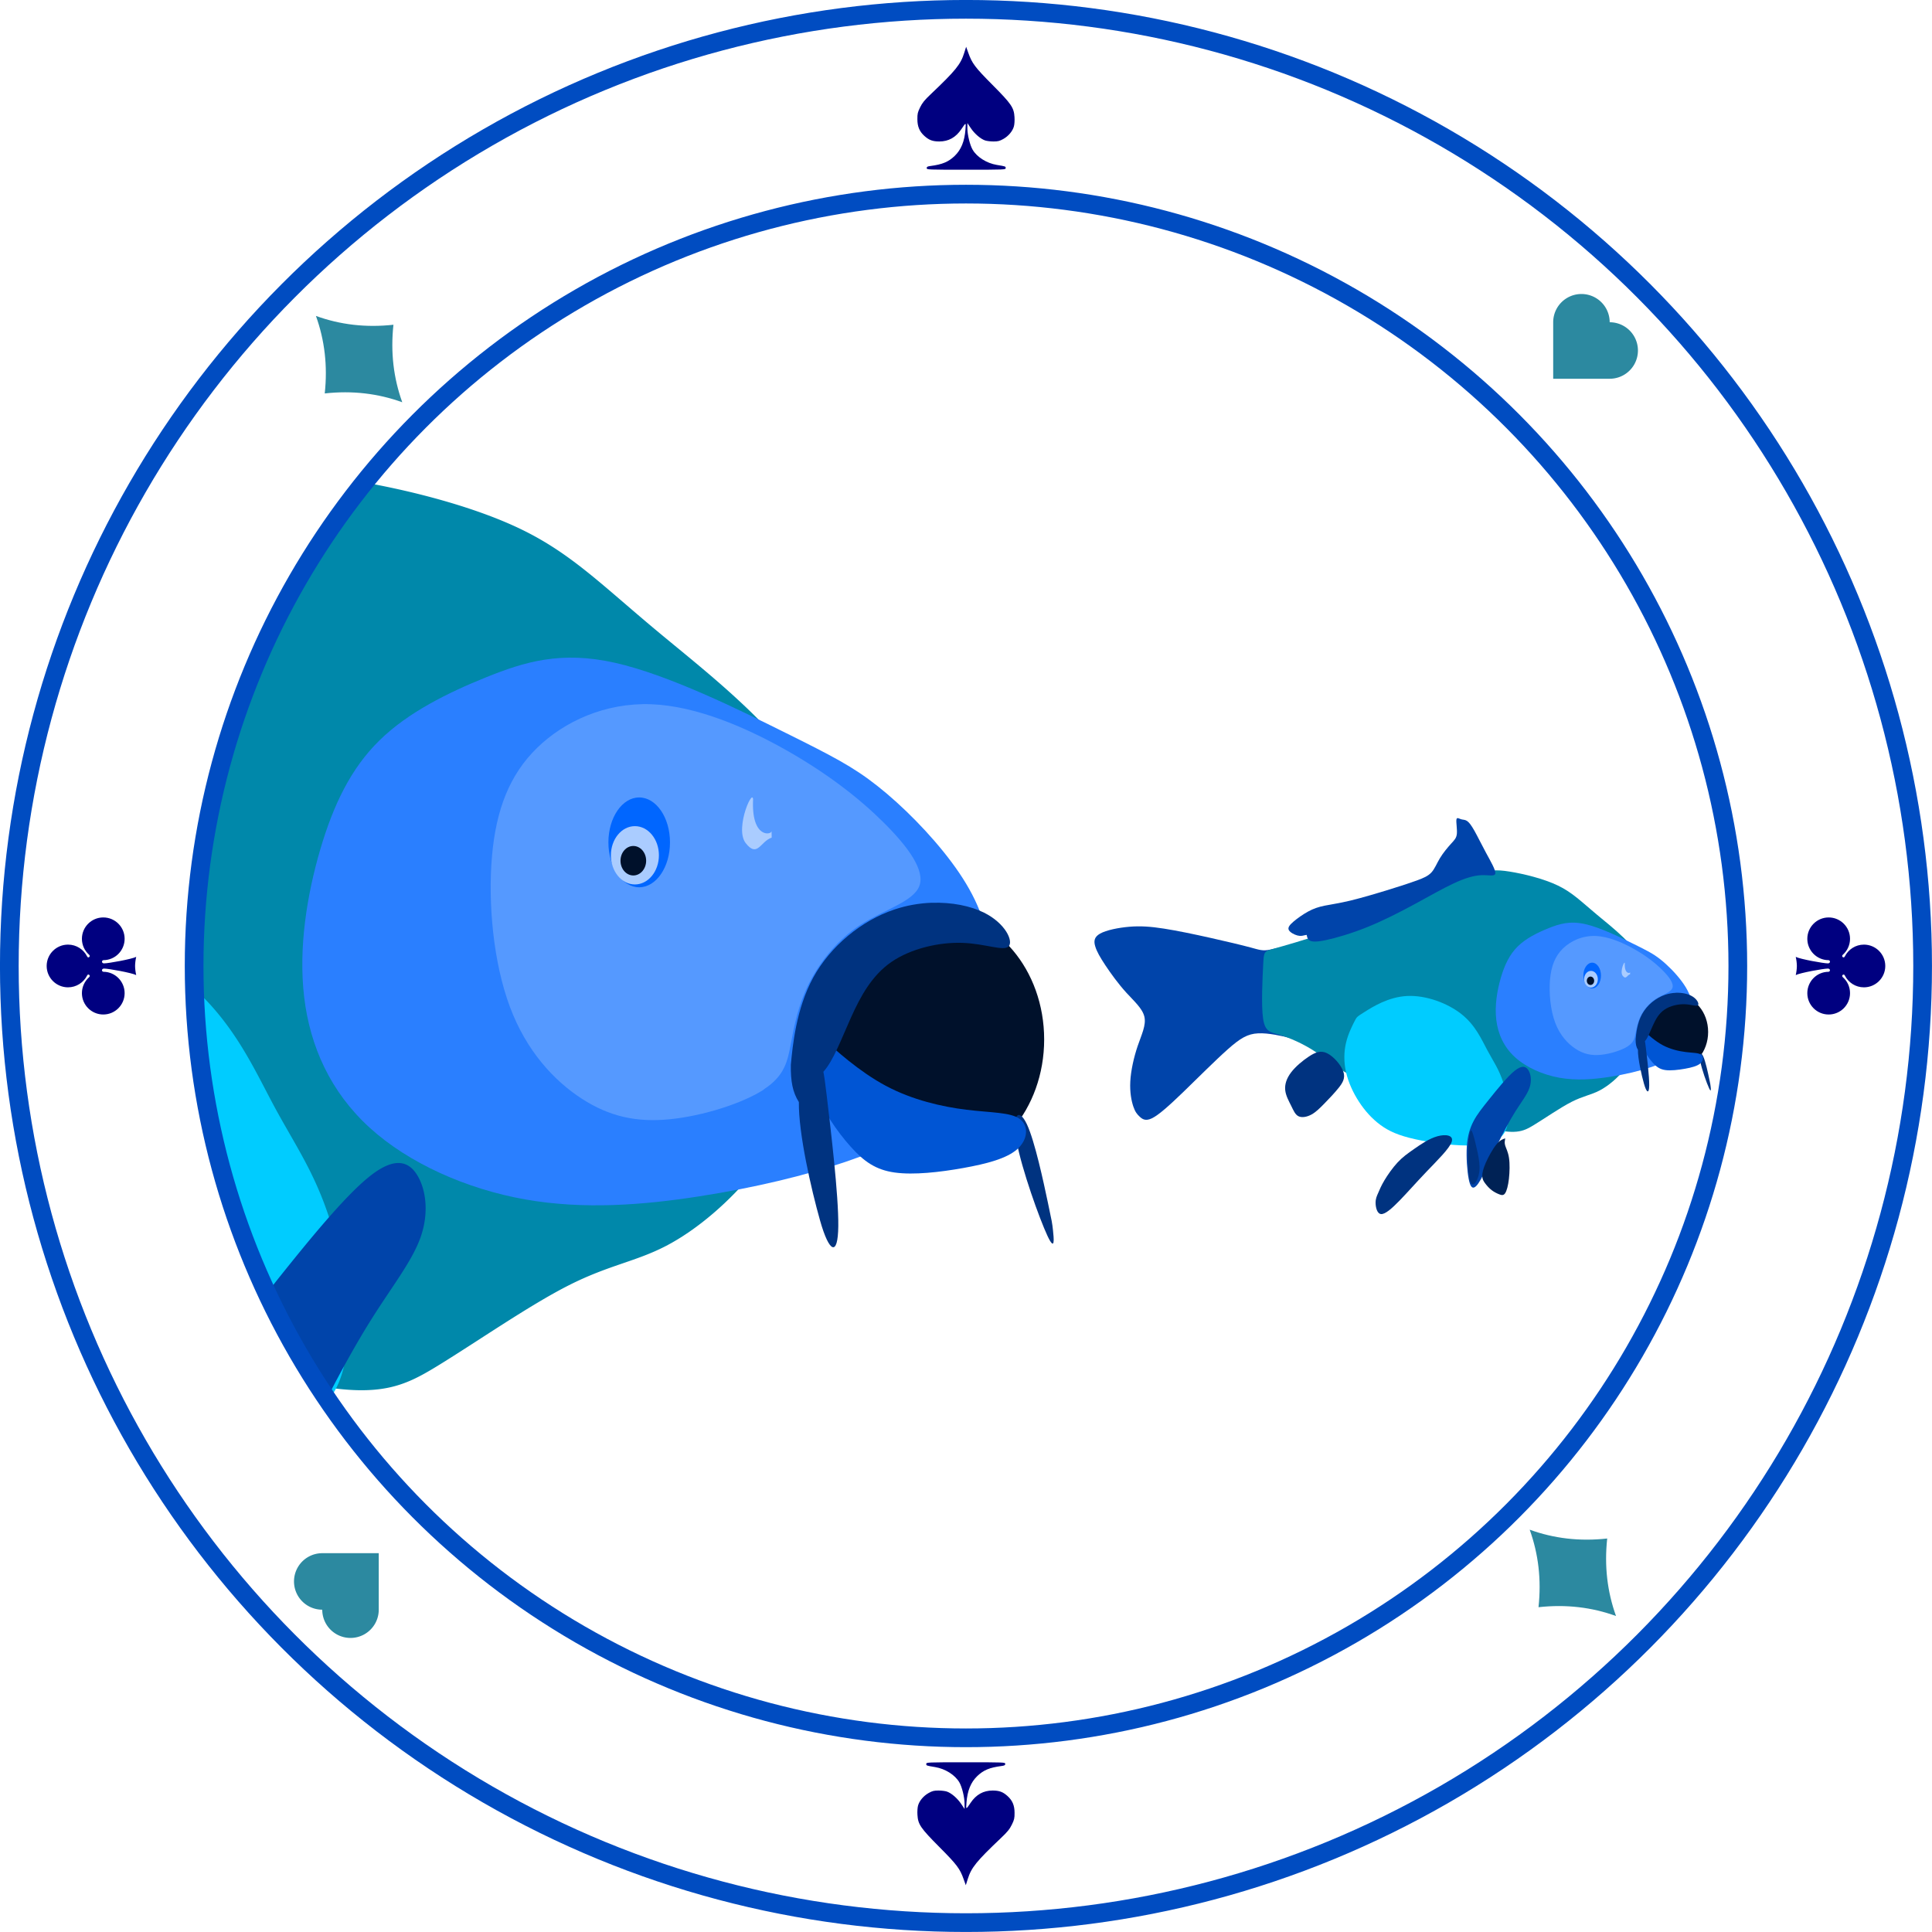 <?xml version="1.0" encoding="UTF-8" standalone="no"?>
<svg
   xmlns:dc="http://purl.org/dc/elements/1.1/"
   xmlns:cc="http://creativecommons.org/ns#"
   xmlns:rdf="http://www.w3.org/1999/02/22-rdf-syntax-ns#"
   xmlns:svg="http://www.w3.org/2000/svg"
   xmlns="http://www.w3.org/2000/svg"
   xmlns:xlink="http://www.w3.org/1999/xlink"
   xmlns:sodipodi="http://sodipodi.sourceforge.net/DTD/sodipodi-0.dtd"
   xmlns:inkscape="http://www.inkscape.org/namespaces/inkscape"
   width="129.25"
   height="129.25"
   viewBox="0 0 34.197 34.197"
   version="1.1"
   id="svg1240"
   inkscape:version="1.0.2 (e86c870879, 2021-01-15)"
   sodipodi:docname="Logo.svg"
   inkscape:export-filename="/mnt/Daten/tmp/node/finda.fish/client/static/og-logo.png"
   inkscape:export-xdpi="371.37"
   inkscape:export-ydpi="371.37">
  <defs
     id="defs1234">
    <inkscape:path-effect
       effect="bspline"
       id="path-effect1827"
       is_visible="true"
       lpeversion="1"
       weight="33.333"
       steps="2"
       helper_size="0"
       apply_no_weight="true"
       apply_with_weight="true"
       only_selected="false" />
    <inkscape:path-effect
       effect="bspline"
       id="path-effect1825"
       is_visible="true"
       lpeversion="1"
       weight="33.333"
       steps="2"
       helper_size="0"
       apply_no_weight="true"
       apply_with_weight="true"
       only_selected="false" />
    <inkscape:path-effect
       effect="bspline"
       id="path-effect1823"
       is_visible="true"
       lpeversion="1"
       weight="33.333"
       steps="2"
       helper_size="0"
       apply_no_weight="true"
       apply_with_weight="true"
       only_selected="false" />
    <inkscape:path-effect
       effect="bspline"
       id="path-effect1821"
       is_visible="true"
       lpeversion="1"
       weight="33.333"
       steps="2"
       helper_size="0"
       apply_no_weight="true"
       apply_with_weight="true"
       only_selected="false" />
    <inkscape:path-effect
       effect="bspline"
       id="path-effect1819"
       is_visible="true"
       lpeversion="1"
       weight="33.333"
       steps="2"
       helper_size="0"
       apply_no_weight="true"
       apply_with_weight="true"
       only_selected="false" />
    <inkscape:path-effect
       effect="bspline"
       id="path-effect1817"
       is_visible="true"
       lpeversion="1"
       weight="33.333"
       steps="2"
       helper_size="0"
       apply_no_weight="true"
       apply_with_weight="true"
       only_selected="false" />
    <inkscape:path-effect
       effect="bspline"
       id="path-effect1815"
       is_visible="true"
       lpeversion="1"
       weight="33.333"
       steps="2"
       helper_size="0"
       apply_no_weight="true"
       apply_with_weight="true"
       only_selected="false" />
    <inkscape:path-effect
       effect="bspline"
       id="path-effect1813"
       is_visible="true"
       lpeversion="1"
       weight="33.333"
       steps="2"
       helper_size="0"
       apply_no_weight="true"
       apply_with_weight="true"
       only_selected="false" />
    <inkscape:path-effect
       effect="bspline"
       id="path-effect1811"
       is_visible="true"
       lpeversion="1"
       weight="33.333"
       steps="2"
       helper_size="0"
       apply_no_weight="true"
       apply_with_weight="true"
       only_selected="false" />
    <inkscape:path-effect
       effect="bspline"
       id="path-effect1809"
       is_visible="true"
       lpeversion="1"
       weight="33.333"
       steps="2"
       helper_size="0"
       apply_no_weight="true"
       apply_with_weight="true"
       only_selected="false" />
    <inkscape:path-effect
       effect="bspline"
       id="path-effect1807"
       is_visible="true"
       lpeversion="1"
       weight="33.333"
       steps="2"
       helper_size="0"
       apply_no_weight="true"
       apply_with_weight="true"
       only_selected="false" />
    <inkscape:path-effect
       effect="bspline"
       id="path-effect1805"
       is_visible="true"
       lpeversion="1"
       weight="33.333"
       steps="2"
       helper_size="0"
       apply_no_weight="true"
       apply_with_weight="true"
       only_selected="false" />
    <inkscape:path-effect
       effect="bspline"
       id="path-effect1803"
       is_visible="true"
       lpeversion="1"
       weight="33.333"
       steps="2"
       helper_size="0"
       apply_no_weight="true"
       apply_with_weight="true"
       only_selected="false" />
    <style
       type="text/css"
       id="style2033"><![CDATA[
    .outline { stroke:none; stroke-width:0 }
  ]]></style>
    <g
       id="heart">
      <path
         d="M 0,200 V 0 h 200 a 100,100 90 0 1 0,200 100,100 90 0 1 -200,0 z"
         id="path2035" />
    </g>
    <inkscape:path-effect
       effect="bspline"
       id="path-effect1061"
       is_visible="true"
       lpeversion="1"
       weight="33.333"
       steps="2"
       helper_size="0"
       apply_no_weight="true"
       apply_with_weight="true"
       only_selected="false" />
    <inkscape:path-effect
       effect="bspline"
       id="path-effect1069"
       is_visible="true"
       lpeversion="1"
       weight="33.333"
       steps="2"
       helper_size="0"
       apply_no_weight="true"
       apply_with_weight="true"
       only_selected="false" />
    <inkscape:path-effect
       effect="bspline"
       id="path-effect1065"
       is_visible="true"
       lpeversion="1"
       weight="33.333"
       steps="2"
       helper_size="0"
       apply_no_weight="true"
       apply_with_weight="true"
       only_selected="false" />
    <inkscape:path-effect
       effect="bspline"
       id="path-effect1073"
       is_visible="true"
       lpeversion="1"
       weight="33.333"
       steps="2"
       helper_size="0"
       apply_no_weight="true"
       apply_with_weight="true"
       only_selected="false" />
    <inkscape:path-effect
       effect="bspline"
       id="path-effect1077"
       is_visible="true"
       lpeversion="1"
       weight="33.333"
       steps="2"
       helper_size="0"
       apply_no_weight="true"
       apply_with_weight="true"
       only_selected="false" />
    <inkscape:path-effect
       effect="bspline"
       id="path-effect1089"
       is_visible="true"
       lpeversion="1"
       weight="33.333"
       steps="2"
       helper_size="0"
       apply_no_weight="true"
       apply_with_weight="true"
       only_selected="false" />
    <inkscape:path-effect
       effect="bspline"
       id="path-effect1093"
       is_visible="true"
       lpeversion="1"
       weight="33.333"
       steps="2"
       helper_size="0"
       apply_no_weight="true"
       apply_with_weight="true"
       only_selected="false" />
    <inkscape:path-effect
       effect="bspline"
       id="path-effect1097"
       is_visible="true"
       lpeversion="1"
       weight="33.333"
       steps="2"
       helper_size="0"
       apply_no_weight="true"
       apply_with_weight="true"
       only_selected="false" />
    <inkscape:path-effect
       effect="bspline"
       id="path-effect1101"
       is_visible="true"
       lpeversion="1"
       weight="33.333"
       steps="2"
       helper_size="0"
       apply_no_weight="true"
       apply_with_weight="true"
       only_selected="false" />
    <inkscape:path-effect
       effect="bspline"
       id="path-effect1105"
       is_visible="true"
       lpeversion="1"
       weight="33.333"
       steps="2"
       helper_size="0"
       apply_no_weight="true"
       apply_with_weight="true"
       only_selected="false" />
    <inkscape:path-effect
       effect="bspline"
       id="path-effect1109"
       is_visible="true"
       lpeversion="1"
       weight="33.333"
       steps="2"
       helper_size="0"
       apply_no_weight="true"
       apply_with_weight="true"
       only_selected="false" />
    <inkscape:path-effect
       effect="bspline"
       id="path-effect1221"
       is_visible="true"
       lpeversion="1"
       weight="33.333"
       steps="2"
       helper_size="0"
       apply_no_weight="true"
       apply_with_weight="true"
       only_selected="false" />
    <inkscape:path-effect
       effect="bspline"
       id="path-effect1217"
       is_visible="true"
       lpeversion="1"
       weight="33.333"
       steps="2"
       helper_size="0"
       apply_no_weight="true"
       apply_with_weight="true"
       only_selected="false" />
  </defs>
  <sodipodi:namedview
     id="base"
     pagecolor="#ffffff"
     bordercolor="#666666"
     borderopacity="1.0"
     inkscape:pageopacity="0"
     inkscape:pageshadow="2"
     inkscape:zoom="6.1953125"
     inkscape:cx="64.625"
     inkscape:cy="64.625"
     inkscape:document-units="px"
     inkscape:current-layer="layer5"
     inkscape:document-rotation="0"
     showgrid="false"
     units="px"
     inkscape:window-width="1680"
     inkscape:window-height="1021"
     inkscape:window-x="1680"
     inkscape:window-y="0"
     inkscape:window-maximized="1"
     inkscape:snap-global="false"
     inkscape:snap-page="true"
     inkscape:snap-object-midpoints="true"
     inkscape:snap-bbox="true"
     fit-margin-top="0"
     fit-margin-left="0"
     fit-margin-right="0"
     fit-margin-bottom="0" />
  <g
     inkscape:label="fish"
     inkscape:groupmode="layer"
     id="layer1"
     style="display:inline"
     transform="translate(0.165,0.165)"
     sodipodi:insensitive="true">
    <g
       id="g1873"
       style="display:inline">
      <path
         id="path1067"
         style="display:inline;fill:#0088aa;stroke:none;stroke-width:1.327px;stroke-linecap:butt;stroke-linejoin:miter;stroke-opacity:1"
         d="M 23.779,31.615 A 51.638,51.638 0 0 0 12.363,64 51.638,51.638 0 0 0 20.576,91.943 c 4.208,0.727 5.793,0.027 7.938,-1.279 2.636,-1.606 6.19,-4.09 8.867,-5.443 2.677,-1.353 4.474,-1.574 6.504,-2.635 2.029,-1.06 4.29,-2.959 6.107,-5.271 1.818,-2.312 3.193,-5.04 4.395,-9.211 1.202,-4.171 2.23,-9.786 0.08,-14.613 C 52.317,48.663 46.985,44.625 43.289,41.545 39.593,38.465 37.533,36.343 34.16,34.717 31.077,33.23 26.943,32.182 23.779,31.615 Z"
         transform="scale(0.265)" />
      <path
         id="path1063"
         style="display:inline;fill:#00ccff;fill-opacity:1;stroke:none;stroke-width:1.327px;stroke-linecap:butt;stroke-linejoin:miter;stroke-opacity:1"
         d="m 12.383,65.439 a 51.638,51.638 0 0 0 8.877,27.539 c 0.404,-0.499 0.717,-1.084 0.934,-1.768 0.892,-2.813 0.207,-7.269 -0.807,-10.426 -1.014,-3.156 -2.356,-5.013 -3.734,-7.584 -1.261,-2.352 -2.57,-5.296 -5.27,-7.762 z"
         transform="scale(0.265)" />
      <path
         style="display:inline;fill:#2a7fff;stroke:none;stroke-width:0.351px;stroke-linecap:butt;stroke-linejoin:miter;stroke-opacity:1"
         d="M 13.749,12.811 C 12.934,12.405 11.672,11.78 10.718,11.566 9.764,11.352 9.118,11.55 8.442,11.822 7.766,12.095 7.06,12.442 6.553,12.939 6.045,13.436 5.735,14.083 5.502,14.877 c -0.232,0.794 -0.387,1.734 -0.283,2.608 0.104,0.874 0.468,1.681 1.16,2.311 0.692,0.63 1.713,1.085 2.752,1.269 1.039,0.184 2.097,0.099 3.078,-0.054 0.981,-0.152 1.884,-0.371 2.581,-0.607 0.697,-0.235 1.189,-0.486 1.558,-0.737 0.369,-0.251 0.614,-0.502 0.793,-1.013 0.179,-0.51 0.291,-1.28 0.225,-1.916 -0.067,-0.636 -0.312,-1.138 -0.687,-1.641 -0.374,-0.502 -0.876,-1.005 -1.312,-1.349 -0.436,-0.345 -0.804,-0.532 -1.619,-0.938 z"
         id="path1071" />
      <path
         style="display:inline;fill:#5599ff;stroke:none;stroke-width:0.351px;stroke-linecap:butt;stroke-linejoin:miter;stroke-opacity:1"
         d="m 13.356,19.12 c -0.374,0.243 -1.074,0.467 -1.664,0.526 -0.59,0.059 -1.071,-0.048 -1.558,-0.363 C 9.647,18.968 9.155,18.444 8.861,17.658 8.567,16.873 8.471,15.825 8.543,14.994 c 0.072,-0.831 0.313,-1.446 0.796,-1.919 0.484,-0.473 1.211,-0.804 2.02,-0.775 0.81,0.03 1.702,0.42 2.424,0.831 0.721,0.412 1.272,0.844 1.699,1.269 0.427,0.425 0.732,0.842 0.625,1.119 -0.107,0.278 -0.625,0.417 -1.04,0.684 -0.414,0.267 -0.724,0.663 -0.914,1.042 -0.19,0.38 -0.259,0.743 -0.318,1.056 -0.059,0.313 -0.107,0.574 -0.481,0.817 z"
         id="path1075" />
      <ellipse
         style="display:inline;fill:#0066ff;fill-opacity:1;stroke:none;stroke-width:0.132;stroke-linecap:round;stroke-linejoin:round;stroke-miterlimit:4;stroke-dasharray:none;stroke-opacity:1"
         id="path1079"
         cx="11.149"
         cy="14.745"
         rx="0.545"
         ry="0.795" />
      <ellipse
         style="display:inline;fill:#aaccff;fill-opacity:1;stroke:none;stroke-width:0.088;stroke-linecap:round;stroke-linejoin:round;stroke-miterlimit:4;stroke-dasharray:none;stroke-opacity:1"
         id="path1081"
         cx="11.073"
         cy="14.974"
         rx="0.425"
         ry="0.516" />
      <ellipse
         style="display:inline;fill:#00112b;fill-opacity:1;stroke:none;stroke-width:0.088;stroke-linecap:round;stroke-linejoin:round;stroke-miterlimit:4;stroke-dasharray:none;stroke-opacity:1"
         id="path1083"
         cx="11.045"
         cy="15.07"
         rx="0.227"
         ry="0.261" />
      <path
         style="display:inline;fill:#aaccff;stroke:none;stroke-width:0.088;stroke-linecap:butt;stroke-linejoin:miter;stroke-miterlimit:4;stroke-dasharray:none;stroke-opacity:1"
         d="m 13.492,14.545 c 0.004,0.066 -0.343,0.138 -0.329,-0.51 0.034,-0.346 -0.338,0.456 -0.129,0.723 0.209,0.267 0.259,-0.03 0.46,-0.097 z"
         id="path1085"
         sodipodi:nodetypes="ccscc" />
      <path
         id="path1095"
         style="display:inline;fill:#0044aa;stroke:none;stroke-width:1.327px;stroke-linecap:butt;stroke-linejoin:miter;stroke-opacity:1"
         d="m 26.088,77.062 c -0.517,-0.037 -1.175,0.213 -2.027,0.893 -1.704,1.358 -4.178,4.43 -5.955,6.645 -0.373,0.465 -0.608,0.782 -0.924,1.182 a 51.638,51.638 0 0 0 3.996,7.076 c 0.981,-1.912 2.017,-3.789 3.014,-5.373 1.405,-2.234 2.727,-3.89 3.285,-5.49 0.559,-1.6 0.354,-3.144 -0.213,-4.094 -0.283,-0.475 -0.659,-0.801 -1.176,-0.838 z"
         transform="scale(0.265)" />
      <ellipse
         style="display:inline;fill:#00112b;fill-opacity:1;stroke:none;stroke-width:0.078;stroke-linecap:round;stroke-linejoin:round;stroke-miterlimit:4;stroke-dasharray:none;stroke-opacity:1"
         id="path1209"
         cx="16.422"
         cy="18.234"
         ry="2.234"
         rx="1.895" />
      <path
         style="display:inline;fill:#003380;stroke:none;stroke-width:0.351px;stroke-linecap:butt;stroke-linejoin:miter;stroke-opacity:1"
         d="m 18.382,21.117 c -0.076,-0.359 -0.229,-1.079 -0.37,-1.381 -0.142,-0.302 -0.273,-0.187 -0.182,0.306 0.091,0.494 0.404,1.365 0.545,1.667 0.142,0.302 0.112,0.035 0.098,-0.099 -0.015,-0.134 -0.015,-0.134 -0.091,-0.493 z"
         id="path1219" />
      <path
         style="display:inline;fill:#0055d4;stroke:none;stroke-width:0.367px;stroke-linecap:butt;stroke-linejoin:miter;stroke-opacity:1"
         d="m 14.396,18.213 c 0.214,0.195 0.641,0.586 1.116,0.84 0.475,0.254 0.999,0.372 1.432,0.425 0.433,0.053 0.775,0.043 0.939,0.161 0.164,0.118 0.149,0.364 -0.038,0.533 -0.187,0.17 -0.547,0.263 -0.959,0.337 -0.412,0.074 -0.877,0.127 -1.214,0.08 -0.336,-0.047 -0.544,-0.194 -0.782,-0.46 -0.238,-0.266 -0.508,-0.651 -0.631,-1.023 -0.123,-0.372 -0.1,-0.73 -0.088,-0.909 0.012,-0.179 0.012,-0.179 0.225,0.016 z"
         id="path1215" />
      <path
         id="path1211"
         style="display:inline;fill:#003380;stroke:none;stroke-width:0.351px;stroke-linecap:butt;stroke-linejoin:miter;stroke-opacity:1"
         d="m 16.326,15.814 c -0.215,0.008 -0.439,0.045 -0.658,0.119 -0.584,0.195 -1.133,0.647 -1.438,1.203 -0.305,0.556 -0.366,1.217 -0.397,1.547 -0.004,0.293 0.031,0.482 0.142,0.659 -0.007,0.551 0.215,1.53 0.376,2.099 0.161,0.569 0.316,0.647 0.322,0.096 0.006,-0.551 -0.136,-1.729 -0.206,-2.319 -0.028,-0.237 -0.042,-0.329 -0.058,-0.412 0.178,-0.196 0.319,-0.584 0.489,-0.961 0.17,-0.377 0.368,-0.743 0.715,-0.983 0.348,-0.239 0.845,-0.352 1.254,-0.338 0.409,0.013 0.73,0.153 0.82,0.063 0.089,-0.089 -0.052,-0.407 -0.433,-0.597 -0.238,-0.119 -0.57,-0.188 -0.928,-0.175 z"
         sodipodi:nodetypes="sssccssscssssss" />
    </g>
    <g
       id="g1801"
       transform="matrix(0.38,0,0,0.38,17.465,8.806)"
       style="display:inline">
      <path
         style="display:inline;fill:#0044aa;fill-opacity:1;stroke:none;stroke-width:0.265px;stroke-linecap:butt;stroke-linejoin:miter;stroke-opacity:1"
         d="m 13.657,24.731 c -0.32,-0.077 -0.961,-0.231 -1.451,-0.206 -0.49,0.024 -0.829,0.226 -1.415,0.747 -0.587,0.521 -1.421,1.361 -2.076,1.993 -0.655,0.632 -1.13,1.056 -1.442,1.212 -0.312,0.155 -0.46,0.041 -0.579,-0.068 C 6.575,28.298 6.484,28.193 6.397,27.938 6.31,27.683 6.227,27.279 6.254,26.769 6.281,26.26 6.418,25.645 6.597,25.117 6.777,24.588 6.999,24.147 6.912,23.757 6.825,23.367 6.43,23.028 6.06,22.62 5.689,22.211 5.345,21.733 5.096,21.359 4.847,20.984 4.693,20.714 4.622,20.477 4.55,20.241 4.562,20.039 4.848,19.879 c 0.286,-0.16 0.847,-0.276 1.362,-0.319 0.515,-0.043 0.985,-0.011 1.613,0.087 0.628,0.098 1.414,0.263 2.16,0.43 0.746,0.167 1.452,0.335 1.873,0.448 0.421,0.114 0.558,0.174 0.925,0.098 0.367,-0.076 0.965,-0.286 1.203,0.389 0.238,0.675 0.115,2.235 0.054,3.015 -0.061,0.78 -0.061,0.78 -0.381,0.703 z"
         id="path1763"
         inkscape:path-effect="#path-effect1803"
         inkscape:original-d="m 13.977116,24.807572 c -0.640331,-0.153479 -1.280929,-0.307223 -1.921791,-0.461231 -0.338546,0.202412 -0.677343,0.404553 -1.016411,0.606432 C 10.204961,25.792949 9.3707758,26.632826 8.53631,27.472455 8.0611011,27.896946 7.5856463,28.321156 7.1099177,28.745108 6.9621296,28.631487 6.8140834,28.517605 6.6657691,28.403457 6.5749245,28.298377 6.4838188,28.193036 6.3924465,28.087429 6.3101431,27.683398 6.227578,27.279118 6.144747,26.874565 6.2816764,26.259844 6.4183357,25.644882 6.5547334,25.029644 6.7770758,24.5886 6.9991447,24.147308 7.2209535,23.705744 6.8254626,23.367197 6.4297232,23.028399 6.0337112,22.68933 5.6894705,22.211273 5.3449791,21.73297 5.0002163,21.254393 4.8467339,20.984177 4.6929928,20.713709 4.5389843,20.442969 c 0.011654,-0.201883 0.023043,-0.404023 0.034167,-0.606431 0.5611547,-0.11647 1.1220222,-0.233198 1.6826365,-0.350194 0.4700452,0.03158 0.9398073,0.0629 1.4093138,0.09395 0.786079,0.1654 1.5718618,0.330528 2.3573964,0.495395 0.706358,0.168247 1.412425,0.336222 2.11824,0.503937 0.136927,0.06006 0.273584,0.119843 0.40998,0.179367 0.598168,-0.210425 1.196046,-0.421106 1.793673,-0.632056 -0.122164,1.560505 -0.244586,3.120685 -0.367276,4.680631 z" />
      <path
         style="display:inline;fill:#0088aa;stroke:none;stroke-width:0.265px;stroke-linecap:butt;stroke-linejoin:miter;stroke-opacity:1"
         d="m 12.939,20.58 c 0.463,-0.129 1.389,-0.387 2.519,-0.773 1.129,-0.387 2.462,-0.902 3.682,-1.403 1.22,-0.501 2.327,-0.988 3.058,-1.242 0.731,-0.254 1.085,-0.274 1.729,-0.171 0.644,0.103 1.578,0.328 2.251,0.652 0.672,0.324 1.083,0.747 1.82,1.361 0.737,0.614 1.8,1.419 2.228,2.382 0.429,0.962 0.223,2.082 -0.016,2.913 -0.24,0.831 -0.513,1.375 -0.876,1.836 -0.362,0.461 -0.813,0.839 -1.218,1.051 -0.405,0.211 -0.763,0.256 -1.296,0.525 -0.534,0.27 -1.242,0.765 -1.768,1.085 -0.525,0.32 -0.868,0.465 -2.241,0.113 -1.373,-0.352 -3.777,-1.202 -5.262,-1.892 -1.486,-0.69 -2.053,-1.222 -2.653,-1.621 -0.6,-0.399 -1.232,-0.664 -1.673,-0.797 -0.441,-0.133 -0.691,-0.133 -0.783,-0.759 -0.093,-0.626 -0.028,-1.878 0.004,-2.504 0.032,-0.626 0.032,-0.626 0.495,-0.755 z"
         id="path1765"
         inkscape:path-effect="#path-effect1805"
         inkscape:original-d="m 12.475812,20.708778 c 0.926339,-0.257426 1.852412,-0.515116 2.77822,-0.77307 1.333032,-0.515126 2.665744,-1.030496 3.998219,-1.54614 1.107548,-0.48694 2.214787,-0.974126 3.321784,-1.461585 0.354598,-0.01987 0.708916,-0.04 1.062978,-0.0604 0.934407,0.225748 1.868512,0.451222 2.802371,0.676437 0.410967,0.423045 0.821653,0.84581 1.232083,1.268318 1.063258,0.805562 2.126186,1.61081 3.188916,2.415843 -0.205088,1.119628 -0.410427,2.238924 -0.616044,3.358023 -0.273537,0.54384 -0.547323,1.087384 -0.821388,1.630693 -0.450702,0.378753 -0.901642,0.757221 -1.352874,1.135447 -0.358092,0.04456 -0.716432,0.08885 -1.075046,0.13287 -0.708398,0.495522 -1.417033,0.99076 -2.125947,1.485741 -0.341987,0.14522 -0.684223,0.290168 -1.026733,0.434854 -2.403546,-0.849324 -4.807259,-1.69888 -7.211287,-2.548716 -0.567471,-0.531231 -1.135185,-1.062706 -1.703174,-1.594456 -0.631893,-0.265483 -1.264026,-0.53122 -1.896435,-0.797228 -0.249377,2.65e-4 -0.49901,2.65e-4 -0.748913,0 0.06469,-1.251972 0.12911,-2.50416 0.193268,-3.756636 z"
         sodipodi:nodetypes="scccccccccccccccccss" />
      <path
         style="display:inline;fill:#00ccff;fill-opacity:1;stroke:none;stroke-width:0.265px;stroke-linecap:butt;stroke-linejoin:miter;stroke-opacity:1"
         d="m 17.172,23.525 c 0.367,-0.232 1.102,-0.696 1.976,-0.74 0.874,-0.044 1.888,0.332 2.535,0.847 0.648,0.515 0.929,1.17 1.204,1.683 0.275,0.512 0.542,0.883 0.744,1.512 0.202,0.629 0.339,1.517 0.161,2.078 -0.178,0.561 -0.67,0.794 -1.49,0.837 -0.82,0.043 -1.967,-0.105 -2.764,-0.282 -0.797,-0.176 -1.244,-0.381 -1.634,-0.669 -0.39,-0.287 -0.723,-0.658 -0.999,-1.082 -0.276,-0.424 -0.495,-0.903 -0.602,-1.377 -0.107,-0.474 -0.101,-0.944 0.001,-1.372 0.102,-0.429 0.302,-0.816 0.401,-1.009 0.1,-0.194 0.1,-0.194 0.467,-0.426 z"
         id="path1767"
         inkscape:path-effect="#path-effect1807"
         inkscape:original-d="m 16.804289,23.756992 c 0.734816,-0.463813 1.469367,-0.92789 2.203654,-1.392231 1.013851,0.376089 2.027397,0.751898 3.040699,1.12745 0.282133,0.65511 0.563992,1.30993 0.84559,1.964499 0.267897,0.370394 0.535517,0.740509 0.802879,1.110368 0.136929,0.888577 0.273589,1.776854 0.409987,2.664884 -0.492295,0.233732 -0.984835,0.467189 -1.477649,0.700387 -1.147138,-0.147788 -2.294496,-0.295834 -3.442141,-0.444148 -0.44674,-0.20473 -0.893725,-0.409717 -1.340985,-0.614973 -0.332851,-0.369866 -0.665954,-0.739981 -0.999328,-1.110368 -0.218966,-0.478058 -0.438189,-0.95636 -0.65768,-1.434937 0.006,-0.469516 0.01166,-0.939278 0.01708,-1.409314 0.199566,-0.38695 0.398859,-0.774147 0.597892,-1.161617 z" />
      <path
         style="display:inline;fill:#2a7fff;stroke:none;stroke-width:0.265px;stroke-linecap:butt;stroke-linejoin:miter;stroke-opacity:1"
         d="m 29.727,20.375 c -0.614,-0.306 -1.564,-0.777 -2.283,-0.938 -0.719,-0.161 -1.206,-0.012 -1.715,0.193 -0.509,0.205 -1.041,0.467 -1.423,0.842 -0.383,0.375 -0.616,0.862 -0.791,1.46 -0.175,0.598 -0.292,1.307 -0.213,1.965 0.079,0.658 0.352,1.266 0.874,1.741 0.522,0.475 1.291,0.817 2.074,0.956 0.783,0.139 1.58,0.074 2.319,-0.04 0.739,-0.115 1.419,-0.28 1.945,-0.457 0.525,-0.177 0.896,-0.366 1.174,-0.556 0.278,-0.189 0.463,-0.378 0.598,-0.763 0.135,-0.384 0.219,-0.964 0.169,-1.443 -0.05,-0.479 -0.235,-0.858 -0.517,-1.236 -0.282,-0.379 -0.66,-0.757 -0.988,-1.017 -0.328,-0.26 -0.606,-0.401 -1.22,-0.707 z"
         id="path1769"
         inkscape:path-effect="#path-effect1809"
         inkscape:original-d="m 30.06315,20.539669 c -0.949967,-0.470825 -1.900196,-0.941914 -2.850692,-1.413269 -0.486939,0.149245 -0.974124,0.298219 -1.461583,0.446931 -0.531232,0.261987 -1.062708,0.523697 -1.594458,0.78515 -0.233271,0.487469 -0.466797,0.974654 -0.700593,1.461585 -0.116505,0.708926 -0.233269,1.417559 -0.350301,2.125942 0.274066,0.608263 0.547855,1.216238 0.821386,1.823961 0.769325,0.342515 1.538355,0.684753 2.307135,1.026733 0.797509,-0.06416 1.59472,-0.12858 2.391685,-0.193267 0.680737,-0.164822 1.361185,-0.329901 2.041383,-0.495248 0.3707,-0.18898 0.741123,-0.378218 1.111289,-0.567723 0.185484,-0.18898 0.370697,-0.378218 0.555647,-0.567723 0.08482,-0.579549 0.169373,-1.15934 0.253661,-1.739406 -0.184953,-0.378225 -0.370162,-0.756701 -0.55564,-1.135448 -0.378227,-0.378225 -0.756702,-0.756699 -1.13545,-1.135446 -0.277563,-0.140662 -0.555383,-0.281583 -0.833469,-0.422772 z" />
      <path
         style="display:inline;fill:#5599ff;stroke:none;stroke-width:0.265px;stroke-linecap:butt;stroke-linejoin:miter;stroke-opacity:1"
         d="m 29.431,25.128 c -0.282,0.183 -0.809,0.352 -1.254,0.397 -0.445,0.044 -0.807,-0.036 -1.174,-0.274 -0.366,-0.237 -0.737,-0.632 -0.958,-1.224 -0.222,-0.592 -0.294,-1.381 -0.24,-2.007 0.054,-0.626 0.236,-1.089 0.6,-1.446 0.364,-0.356 0.912,-0.606 1.522,-0.584 0.61,0.022 1.283,0.316 1.826,0.626 0.544,0.31 0.958,0.636 1.28,0.956 0.322,0.32 0.552,0.634 0.471,0.843 -0.081,0.209 -0.471,0.314 -0.783,0.515 -0.312,0.201 -0.546,0.499 -0.689,0.785 -0.143,0.286 -0.195,0.56 -0.24,0.795 -0.044,0.236 -0.081,0.433 -0.362,0.616 z"
         id="path1771"
         inkscape:path-effect="#path-effect1811"
         inkscape:original-d="m 29.676621,25.14185 c -0.527196,0.169374 -1.054657,0.338482 -1.582382,0.507326 -0.362119,-0.08027 -0.724488,-0.160792 -1.08713,-0.241584 -0.370172,-0.394331 -0.740595,-0.78891 -1.111289,-1.183762 -0.07221,-0.788927 -0.144685,-1.578087 -0.217424,-2.367527 0.181457,-0.462782 0.36264,-0.925809 0.543564,-1.38911 0.547868,-0.249377 1.09545,-0.49901 1.642778,-0.748911 0.672687,0.294198 1.34508,0.58812 2.017225,0.881783 0.414994,0.32641 0.829706,0.652542 1.244163,0.978417 0.229774,0.31433 0.459271,0.628383 0.688512,0.942178 -0.390304,0.104953 -0.780856,0.209637 -1.17168,0.31406 -0.233272,0.298224 -0.466801,0.596172 -0.7006,0.893862 -0.05208,0.274065 -0.104422,0.547856 -0.157028,0.821386 -0.03597,0.197563 -0.07221,0.394852 -0.108709,0.591882 z" />
      <ellipse
         style="display:inline;fill:#0066ff;fill-opacity:1;stroke:none;stroke-width:0.099;stroke-linecap:round;stroke-linejoin:round;stroke-miterlimit:4;stroke-dasharray:none;stroke-opacity:1"
         id="ellipse1773"
         cx="27.768"
         cy="21.832"
         rx="0.41"
         ry="0.599" />
      <ellipse
         style="display:inline;fill:#aaccff;fill-opacity:1;stroke:none;stroke-width:0.066;stroke-linecap:round;stroke-linejoin:round;stroke-miterlimit:4;stroke-dasharray:none;stroke-opacity:1"
         id="ellipse1775"
         cx="27.712"
         cy="22.004"
         rx="0.32"
         ry="0.389" />
      <ellipse
         style="display:inline;fill:#00112b;fill-opacity:1;stroke:none;stroke-width:0.066;stroke-linecap:round;stroke-linejoin:round;stroke-miterlimit:4;stroke-dasharray:none;stroke-opacity:1"
         id="ellipse1777"
         cx="27.69"
         cy="22.076"
         rx="0.171"
         ry="0.196" />
      <path
         style="display:inline;fill:#aaccff;stroke:none;stroke-width:0.066;stroke-linecap:butt;stroke-linejoin:miter;stroke-miterlimit:4;stroke-dasharray:none;stroke-opacity:1"
         d="m 29.534,21.681 c 0.003,0.05 -0.258,0.104 -0.248,-0.384 0.026,-0.261 -0.255,0.344 -0.097,0.545 0.158,0.201 0.196,-0.022 0.347,-0.073 z"
         id="path1779"
         sodipodi:nodetypes="ccscc" />
      <path
         style="display:inline;fill:#003380;stroke:none;stroke-width:0.265px;stroke-linecap:butt;stroke-linejoin:miter;stroke-opacity:1"
         d="m 14.574,25.604 c -0.291,0.191 -0.622,0.466 -0.831,0.742 -0.21,0.277 -0.299,0.555 -0.273,0.818 0.026,0.264 0.167,0.512 0.277,0.733 0.109,0.221 0.187,0.414 0.343,0.49 0.156,0.076 0.39,0.035 0.599,-0.078 0.21,-0.113 0.395,-0.299 0.612,-0.521 0.217,-0.223 0.466,-0.482 0.657,-0.722 0.191,-0.239 0.325,-0.458 0.217,-0.766 -0.107,-0.308 -0.456,-0.705 -0.757,-0.85 -0.301,-0.145 -0.553,-0.037 -0.844,0.154 z"
         id="path1781"
         inkscape:path-effect="#path-effect1813"
         inkscape:original-d="m 14.612764,25.520167 c -0.329949,0.274824 -0.660163,0.549384 -0.990642,0.82368 -0.08878,0.278539 -0.177826,0.556803 -0.267135,0.834808 0.141257,0.248857 0.282244,0.49744 0.422969,0.745763 0.07818,0.193201 0.156093,0.386131 0.233743,0.578799 0.234015,-0.04055 0.467757,-0.08136 0.701238,-0.122437 0.185782,-0.185252 0.371292,-0.370761 0.556539,-0.556539 0.248858,-0.259459 0.497441,-0.519173 0.745765,-0.779155 0.133835,-0.218646 0.267401,-0.437547 0.400705,-0.656717 -0.348506,-0.396742 -0.697261,-0.793732 -1.04629,-1.190994 -0.252038,0.107864 -0.50433,0.215459 -0.756892,0.322792 z" />
      <path
         style="display:inline;fill:#003380;stroke:none;stroke-width:0.265px;stroke-linecap:butt;stroke-linejoin:miter;stroke-opacity:1"
         d="m 20.557,29.32 c -0.386,0.107 -0.772,0.374 -1.08,0.589 -0.308,0.215 -0.538,0.378 -0.77,0.627 -0.232,0.249 -0.466,0.583 -0.618,0.839 -0.152,0.256 -0.223,0.434 -0.288,0.583 -0.065,0.148 -0.124,0.267 -0.121,0.473 0.004,0.206 0.071,0.499 0.258,0.512 0.187,0.013 0.495,-0.254 0.851,-0.62 0.356,-0.365 0.761,-0.829 1.256,-1.347 0.495,-0.518 1.081,-1.089 1.181,-1.4 0.1,-0.312 -0.285,-0.363 -0.671,-0.256 z"
         id="path1783"
         inkscape:path-effect="#path-effect1815"
         inkscape:original-d="m 20.556487,29.160655 c -0.385564,0.267163 -0.771393,0.534062 -1.157485,0.800696 -0.229777,0.163519 -0.459809,0.326767 -0.69011,0.489754 -0.233486,0.334195 -0.467228,0.668111 -0.701238,1.00177 -0.07023,0.178362 -0.140728,0.356451 -0.211488,0.534278 -0.0591,0.118996 -0.118462,0.237721 -0.17809,0.356185 0.06705,0.293381 0.133833,0.586486 0.200353,0.879332 0.308222,-0.26688 0.616167,-0.534013 0.923853,-0.801417 0.404692,-0.463527 0.809104,-0.9273 1.213259,-1.391348 0.586203,-0.570951 1.172101,-1.142131 1.757777,-1.713615 -0.385355,-0.05162 -0.770955,-0.103493 -1.156831,-0.155635 z"
         sodipodi:nodetypes="ccccccccccc" />
      <path
         style="display:inline;fill:#0044aa;stroke:none;stroke-width:0.265px;stroke-linecap:butt;stroke-linejoin:miter;stroke-opacity:1"
         d="m 24.165,26.262 c -0.34,0.271 -0.833,0.883 -1.187,1.325 -0.354,0.442 -0.57,0.712 -0.735,1.028 -0.165,0.315 -0.28,0.675 -0.313,1.174 -0.033,0.499 0.015,1.137 0.084,1.503 0.069,0.365 0.158,0.458 0.269,0.406 0.111,-0.052 0.245,-0.249 0.421,-0.601 0.176,-0.352 0.395,-0.861 0.653,-1.395 0.258,-0.534 0.555,-1.095 0.835,-1.54 0.28,-0.445 0.544,-0.775 0.655,-1.094 0.111,-0.319 0.071,-0.627 -0.043,-0.816 -0.113,-0.189 -0.299,-0.26 -0.638,0.011 z"
         id="path1785"
         inkscape:path-effect="#path-effect1817"
         inkscape:original-d="m 24.318803,25.920876 c -0.4932,0.612458 -0.986665,1.22465 -1.480393,1.83658 -0.214935,0.271118 -0.430125,0.541963 -0.645584,0.812548 -0.114756,0.360166 -0.22977,0.720054 -0.345052,1.079685 0.0485,0.638442 0.09673,1.276594 0.144698,1.914495 0.08931,0.09302 0.178355,0.185776 0.267136,0.278269 0.133837,-0.196383 0.267406,-0.393024 0.400712,-0.589932 0.219173,-0.508051 0.438072,-1.016347 0.656713,-1.524917 0.297091,-0.559996 0.593905,-1.120234 0.890461,-1.680748 0.2637,-0.329955 0.527126,-0.660162 0.79029,-0.99064 -0.04055,-0.307694 -0.08137,-0.61564 -0.122442,-0.923856 -0.185253,-0.07023 -0.370761,-0.140725 -0.556539,-0.211484 z" />
      <path
         style="display:inline;fill:#003380;stroke:none;stroke-width:0.066;stroke-linecap:butt;stroke-linejoin:miter;stroke-miterlimit:4;stroke-dasharray:none;stroke-opacity:1"
         d="m 22.226,29.246 c 0.062,0.199 0.144,0.529 0.209,0.841 0.064,0.312 0.11,0.604 0.078,0.871 -0.032,0.267 -0.142,0.508 -0.242,0.58 -0.1,0.072 -0.189,-0.025 -0.239,-0.327 -0.051,-0.302 -0.062,-0.81 -0.047,-1.227 0.015,-0.417 0.057,-0.744 0.098,-0.873 0.041,-0.13 0.082,-0.063 0.144,0.136 z"
         id="path1787"
         inkscape:path-effect="#path-effect1819"
         inkscape:original-d="m 22.205048,29.113486 c 0.08291,0.330831 0.165548,0.661398 0.247925,0.991701 0.04618,0.292796 0.09209,0.585317 0.137736,0.877578 -0.109927,0.241636 -0.220114,0.482998 -0.330568,0.7241 -0.08894,-0.09681 -0.178137,-0.193878 -0.267602,-0.291213 -0.01154,-0.507403 -0.02335,-1.015051 -0.03542,-1.522972 0.04214,-0.32618 0.08402,-0.652611 0.125633,-0.979313 0.04103,0.06697 0.08179,0.133676 0.122296,0.200119 z"
         sodipodi:nodetypes="scccccss" />
      <path
         style="display:inline;fill:#002255;stroke:none;stroke-width:0.066;stroke-linecap:butt;stroke-linejoin:miter;stroke-miterlimit:4;stroke-dasharray:none;stroke-opacity:1"
         d="m 23.716,29.423 c 0,0.007 0,0.02 -0.009,0.07 -0.009,0.05 -0.028,0.136 0.011,0.262 0.038,0.125 0.133,0.289 0.175,0.567 0.043,0.277 0.033,0.668 -0.003,0.984 -0.037,0.315 -0.101,0.555 -0.176,0.667 -0.075,0.111 -0.16,0.094 -0.27,0.052 -0.11,-0.042 -0.245,-0.109 -0.362,-0.199 -0.117,-0.09 -0.215,-0.203 -0.293,-0.306 -0.078,-0.103 -0.136,-0.196 -0.141,-0.343 -0.005,-0.147 0.044,-0.348 0.166,-0.626 0.123,-0.279 0.319,-0.636 0.482,-0.838 0.163,-0.202 0.291,-0.249 0.356,-0.273 0.064,-0.024 0.064,-0.024 0.064,-0.017 z"
         id="path1789"
         inkscape:path-effect="#path-effect1821"
         inkscape:original-d="m 23.716212,29.416506 c 2.64e-4,0.01338 2.64e-4,0.0265 0,0.03935 -0.0181,0.08684 -0.03646,0.173419 -0.05509,0.259731 0.09472,0.16424 0.189161,0.328209 0.283345,0.491916 -0.0089,0.391182 -0.0181,0.782083 -0.02755,1.172728 -0.06402,0.240324 -0.128289,0.480374 -0.192831,0.720164 -0.085,-0.01679 -0.170266,-0.03384 -0.255797,-0.05116 -0.134851,-0.06664 -0.269961,-0.133537 -0.405338,-0.200702 -0.09812,-0.11255 -0.196502,-0.22536 -0.295149,-0.338438 -0.05746,-0.09287 -0.115173,-0.186007 -0.173155,-0.279408 0.0488,-0.200442 0.09734,-0.401139 0.145607,-0.602105 0.197034,-0.356546 0.393797,-0.713341 0.590299,-1.070409 0.128821,-0.04696 0.257372,-0.09418 0.385662,-0.141671 z" />
      <path
         style="display:inline;fill:#0044aa;stroke:none;stroke-width:0.265px;stroke-linecap:butt;stroke-linejoin:miter;stroke-opacity:1"
         d="m 14.457,19.94 c -0.014,0.002 -0.042,0.005 -0.106,0.021 -0.064,0.016 -0.164,0.044 -0.313,0.005 -0.149,-0.039 -0.348,-0.145 -0.402,-0.257 -0.054,-0.112 0.037,-0.231 0.216,-0.385 0.179,-0.154 0.446,-0.343 0.691,-0.476 0.245,-0.133 0.468,-0.209 0.759,-0.269 0.291,-0.06 0.651,-0.105 1.201,-0.237 0.55,-0.133 1.29,-0.353 1.851,-0.527 0.561,-0.173 0.943,-0.3 1.246,-0.41 0.302,-0.11 0.525,-0.205 0.681,-0.375 0.156,-0.17 0.245,-0.415 0.395,-0.663 0.15,-0.249 0.362,-0.501 0.517,-0.672 0.155,-0.171 0.253,-0.26 0.273,-0.467 0.019,-0.208 -0.04,-0.534 -0.021,-0.659 0.019,-0.125 0.115,-0.049 0.208,-0.019 0.093,0.03 0.182,0.016 0.279,0.077 0.097,0.061 0.203,0.199 0.349,0.457 0.146,0.259 0.331,0.639 0.544,1.033 0.213,0.394 0.454,0.802 0.432,0.96 -0.022,0.158 -0.308,0.065 -0.657,0.081 -0.35,0.016 -0.763,0.14 -1.281,0.381 -0.518,0.241 -1.139,0.599 -1.83,0.973 -0.691,0.374 -1.452,0.763 -2.195,1.063 -0.743,0.3 -1.468,0.509 -1.926,0.606 -0.458,0.097 -0.649,0.08 -0.754,0.021 -0.105,-0.059 -0.123,-0.161 -0.133,-0.212 -0.009,-0.051 -0.009,-0.051 -0.023,-0.049 z"
         id="path1791"
         inkscape:path-effect="#path-effect1823"
         inkscape:original-d="m 14.470844,19.938079 c -0.02756,0.004 -0.05539,0.0077 -0.08348,0.01113 -0.09992,0.02809 -0.200089,0.05592 -0.300531,0.08348 -0.198238,-0.10548 -0.396734,-0.21122 -0.595497,-0.317227 0.09117,-0.118466 0.182067,-0.237192 0.272703,-0.356185 0.267409,-0.188963 0.534542,-0.378183 0.801417,-0.56767 0.222884,-0.0758 0.445495,-0.151856 0.667847,-0.228181 0.360167,-0.04426 0.720055,-0.08878 1.079686,-0.13357 0.740477,-0.2205 1.480659,-0.441256 2.220592,-0.662281 0.382429,-0.125887 0.764578,-0.252033 1.14647,-0.378447 0.222885,-0.09435 0.445496,-0.188959 0.667847,-0.283835 0.08931,-0.244618 0.178357,-0.48949 0.267138,-0.734632 0.211754,-0.252038 0.423235,-0.504331 0.634456,-0.756893 0.09859,-0.08878 0.196908,-0.177828 0.294965,-0.267139 -0.0591,-0.326244 -0.118464,-0.652741 -0.178093,-0.979508 0.09673,0.07633 0.193199,0.152385 0.289401,0.228181 0.08931,-0.01458 0.178356,-0.02942 0.267138,-0.04452 0.10601,0.137547 0.21175,0.274824 0.317228,0.411839 0.185782,0.380574 0.371291,0.760868 0.556539,1.140906 0.241311,0.408204 0.482343,0.816121 0.723124,1.223795 -0.285304,-0.0923 -0.570863,-0.184855 -0.856691,-0.277679 -0.413439,0.12456 -0.827126,0.248852 -1.241085,0.372881 -0.621217,0.358313 -1.242673,0.716345 -1.864407,1.074121 -0.760353,0.38985 -1.520942,0.77942 -2.28181,1.168732 -0.725106,0.209899 -1.450447,0.419525 -2.176068,0.62889 -0.190817,-0.01643 -0.381891,-0.03313 -0.573233,-0.05009 -0.01829,-0.101769 -0.03684,-0.203799 -0.05565,-0.306095 z"
         sodipodi:nodetypes="sccccccccccccccccccccccccccs" />
      <ellipse
         style="display:inline;fill:#00112b;fill-opacity:1;stroke:none;stroke-width:0.059;stroke-linecap:round;stroke-linejoin:round;stroke-miterlimit:4;stroke-dasharray:none;stroke-opacity:1"
         id="ellipse1793"
         cx="31.742"
         cy="24.461"
         ry="1.683"
         rx="1.428" />
      <path
         style="display:inline;fill:#003380;stroke:none;stroke-width:0.265px;stroke-linecap:butt;stroke-linejoin:miter;stroke-opacity:1"
         d="m 33.218,26.633 c -0.057,-0.271 -0.172,-0.813 -0.279,-1.04 -0.107,-0.228 -0.205,-0.141 -0.137,0.231 0.069,0.372 0.304,1.029 0.411,1.256 0.107,0.228 0.085,0.026 0.073,-0.075 -0.011,-0.101 -0.011,-0.101 -0.068,-0.372 z"
         id="path1795"
         inkscape:path-effect="#path-effect1825"
         inkscape:original-d="m 33.2754,26.903583 c -0.114554,-0.54161 -0.229377,-1.083483 -0.344462,-1.62562 -0.09845,0.08689 -0.197146,0.173503 -0.296118,0.259858 0.235955,0.656971 0.471635,1.313652 0.707056,1.970081 -0.02188,-0.20118 -0.04405,-0.402615 -0.06648,-0.604319 z" />
      <path
         style="display:inline;fill:#0055d4;stroke:none;stroke-width:0.277px;stroke-linecap:butt;stroke-linejoin:miter;stroke-opacity:1"
         d="m 30.215,24.444 c 0.161,0.147 0.483,0.441 0.841,0.633 0.358,0.191 0.753,0.28 1.079,0.32 0.326,0.04 0.584,0.032 0.707,0.121 0.123,0.089 0.112,0.274 -0.029,0.402 -0.141,0.128 -0.412,0.198 -0.723,0.254 -0.311,0.055 -0.661,0.096 -0.914,0.061 -0.253,-0.035 -0.41,-0.146 -0.59,-0.346 -0.18,-0.2 -0.382,-0.49 -0.475,-0.77 -0.093,-0.28 -0.075,-0.55 -0.066,-0.685 0.009,-0.135 0.009,-0.135 0.17,0.012 z"
         id="path1797"
         inkscape:path-effect="#path-effect1827"
         inkscape:original-d="m 30.053648,24.29731 c 0.32203,0.294367 0.643771,0.588469 0.965224,0.882306 0.394758,0.0889 0.789213,0.177532 1.183387,0.265901 0.258128,-0.0078 0.515957,-0.01585 0.773502,-0.02417 -0.01072,0.185593 -0.02174,0.370915 -0.03306,0.555974 -0.270771,0.07077 -0.541822,0.141272 -0.813163,0.211513 -0.350109,0.04055 -0.70049,0.08084 -1.051169,0.120863 -0.156178,-0.11053 -0.312637,-0.221319 -0.469389,-0.332376 -0.202455,-0.289814 -0.405192,-0.579881 -0.608224,-0.87022 0.01792,-0.269669 0.03556,-0.539594 0.05289,-0.809788 z" />
      <path
         id="path1799"
         style="display:inline;fill:#003380;stroke:none;stroke-width:0.265px;stroke-linecap:butt;stroke-linejoin:miter;stroke-opacity:1"
         d="m 31.67,22.637 c -0.162,0.006 -0.33,0.034 -0.496,0.089 -0.44,0.147 -0.853,0.487 -1.083,0.906 -0.23,0.419 -0.276,0.917 -0.299,1.165 -0.003,0.221 0.024,0.363 0.107,0.496 -0.005,0.415 0.162,1.153 0.283,1.582 0.121,0.429 0.238,0.487 0.243,0.072 0.005,-0.415 -0.102,-1.303 -0.156,-1.747 -0.021,-0.178 -0.032,-0.248 -0.044,-0.311 0.134,-0.148 0.241,-0.44 0.368,-0.724 0.128,-0.284 0.277,-0.56 0.539,-0.741 0.262,-0.18 0.636,-0.265 0.945,-0.255 0.308,0.01 0.55,0.115 0.618,0.048 0.067,-0.067 -0.039,-0.307 -0.326,-0.45 -0.179,-0.089 -0.43,-0.142 -0.699,-0.132 z"
         sodipodi:nodetypes="sssccssscssssss" />
    </g>
  </g>
  <g
     inkscape:groupmode="layer"
     id="layer3"
     inkscape:label="rings"
     style="display:inline"
     transform="translate(0.165,0.165)"
     sodipodi:insensitive="true">
    <circle
       style="display:inline;fill:none;stroke:#004cc1;stroke-width:0.331;stroke-linecap:round;stroke-linejoin:round;stroke-miterlimit:4;stroke-dasharray:none;stroke-opacity:1;paint-order:fill markers stroke"
       id="path1850"
       cx="16.933"
       cy="16.933"
       r="16.933" />
    <circle
       style="display:inline;fill:none;stroke:#004cc1;stroke-width:0.331;stroke-linecap:round;stroke-linejoin:round;stroke-miterlimit:4;stroke-dasharray:none;stroke-opacity:1;paint-order:fill markers stroke"
       id="path2111"
       cx="16.933"
       cy="16.933"
       r="13.662" />
  </g>
  <g
     inkscape:groupmode="layer"
     id="layer5"
     inkscape:label="wheel"
     style="display:none"
     transform="translate(0.165,0.165)"
     sodipodi:insensitive="true">
    <path
       id="circle1942"
       style="display:inline;fill:#002255;fill-opacity:1;stroke:#00c6d9;stroke-width:0.25;stroke-linecap:round;stroke-linejoin:round;stroke-miterlimit:4;stroke-dasharray:none;stroke-opacity:1;paint-order:fill markers stroke"
       d="M 63.703,0 A 64,64 0 0 0 0,64 64,64 0 0 0 64,128 64,64 0 0 0 128,64 64,64 0 0 0 64,0 64,64 0 0 0 63.703,0 Z m 0.309,2.5 0.143,0.402 c 0.249,0.706 0.447,0.97 1.611,2.143 1.272,1.282 1.44,1.526 1.48,2.162 0.014,0.211 -0.005,0.487 -0.039,0.613 -0.088,0.326 -0.365,0.659 -0.709,0.852 -0.245,0.138 -0.355,0.167 -0.652,0.168 -0.197,6.675e-4 -0.452,-0.029 -0.564,-0.068 -0.31,-0.107 -0.707,-0.451 -0.959,-0.828 l -0.225,-0.338 v 0.352 c 0,0.428 0.171,1.123 0.352,1.432 0.289,0.494 0.942,0.904 1.617,1.016 0.593,0.098 0.592,0.099 0.592,0.213 0,0.106 -0.044,0.107 -2.643,0.107 -2.579,3e-6 -2.643,-0.002 -2.643,-0.105 0,-0.085 0.05,-0.113 0.258,-0.141 0.795,-0.104 1.196,-0.27 1.613,-0.672 0.433,-0.416 0.66,-0.976 0.723,-1.773 C 64.005,7.548 64.004,7.549 63.695,8.012 63.325,8.567 62.837,8.84 62.217,8.838 61.771,8.837 61.53,8.746 61.221,8.467 60.892,8.17 60.753,7.84 60.75,7.344 60.748,6.984 60.77,6.884 60.932,6.553 61.08,6.25 61.226,6.071 61.662,5.656 63.31,4.092 63.646,3.678 63.885,2.91 Z m -0.152,9.863 A 51.638,51.638 0 0 1 64,12.363 51.638,51.638 0 0 1 115.637,64 51.638,51.638 0 0 1 64,115.637 51.638,51.638 0 0 1 12.363,64 51.638,51.638 0 0 1 63.859,12.363 Z m 41.355,6.641 a 1.904,1.904 0 0 1 1.879,1.902 1.904,1.904 0 0 1 0,3.809 h -3.809 V 20.906 a 1.904,1.904 0 0 1 1.93,-1.902 z m -84.701,1.51 c 1.612,0.583 3.336,0.79 5.184,0.588 -0.202,1.848 0.007,3.573 0.59,5.186 -1.612,-0.583 -3.338,-0.792 -5.186,-0.59 0.202,-1.848 -0.005,-3.571 -0.588,-5.184 z M 6.293,60.75 c 0.789,0 1.428,0.641 1.428,1.43 -4.53e-5,0.783 -0.63,1.421 -1.41,1.43 -0.138,0.001 -0.153,0.215 0.033,0.215 0.293,0 1.853,-0.283 2.15,-0.434 -0.042,0.165 -0.076,0.439 -0.076,0.609 0,0.17 0.035,0.445 0.076,0.609 C 8.197,64.458 6.637,64.176 6.344,64.176 c -0.186,0 -0.172,0.213 -0.033,0.215 0.781,0.008 1.41,0.647 1.41,1.43 0,0.789 -0.639,1.43 -1.428,1.43 C 5.504,67.25 4.863,66.609 4.863,65.82 4.863,65.395 5.05,65.012 5.346,64.75 5.464,64.645 5.281,64.491 5.211,64.633 4.978,65.105 4.492,65.43 3.93,65.43 3.141,65.43 2.5,64.789 2.5,64 c 0,-0.789 0.641,-1.43 1.43,-1.43 0.562,-1.1e-5 1.048,0.325 1.281,0.797 C 5.281,63.509 5.463,63.354 5.346,63.25 5.05,62.988 4.863,62.605 4.863,62.18 4.863,61.391 5.504,60.75 6.293,60.75 Z m 115.414,0 c 0.789,0 1.43,0.641 1.43,1.43 0,0.426 -0.187,0.808 -0.482,1.07 -0.118,0.105 0.065,0.259 0.135,0.117 0.233,-0.472 0.719,-0.797 1.281,-0.797 0.789,10e-7 1.43,0.641 1.43,1.43 0,0.789 -0.641,1.43 -1.43,1.43 -0.562,1.1e-5 -1.048,-0.325 -1.281,-0.797 -0.07,-0.142 -0.252,0.013 -0.135,0.117 0.296,0.262 0.482,0.645 0.482,1.07 0,0.789 -0.641,1.43 -1.43,1.43 -0.789,4e-6 -1.428,-0.641 -1.428,-1.43 -1e-5,-0.783 0.63,-1.421 1.41,-1.43 0.138,-0.001 0.153,-0.215 -0.033,-0.215 -0.293,0 -1.853,0.283 -2.15,0.434 0.042,-0.165 0.076,-0.439 0.076,-0.609 0,-0.17 -0.035,-0.445 -0.076,-0.609 0.297,0.151 1.857,0.434 2.15,0.434 0.186,0 0.172,-0.213 0.033,-0.215 -0.781,-0.008 -1.41,-0.647 -1.41,-1.43 0,-0.789 0.639,-1.43 1.428,-1.43 z m -19.994,40.963 c 1.612,0.583 3.338,0.792 5.186,0.59 -0.202,1.848 0.005,3.571 0.588,5.184 -1.612,-0.583 -3.336,-0.79 -5.184,-0.588 0.202,-1.848 -0.007,-3.573 -0.59,-5.186 z m -80.805,1.572 h 3.807 v 3.809 a 1.904,1.904 0 0 1 -3.807,0 1.904,1.904 0 0 1 0,-3.809 z m 43.076,13.99 c 2.579,3e-5 2.643,0.002 2.643,0.105 -4e-6,0.085 -0.05,0.113 -0.258,0.141 -0.795,0.104 -1.196,0.27 -1.613,0.672 -0.433,0.416 -0.66,0.976 -0.723,1.773 -0.038,0.485 -0.037,0.484 0.271,0.021 0.371,-0.556 0.859,-0.828 1.479,-0.826 0.445,10e-4 0.687,0.092 0.996,0.371 0.328,0.297 0.467,0.627 0.471,1.123 0.002,0.36 -0.02,0.459 -0.182,0.791 -0.148,0.303 -0.294,0.482 -0.73,0.896 -1.648,1.565 -1.984,1.978 -2.223,2.746 L 63.988,125.5 63.846,125.098 c -0.249,-0.706 -0.447,-0.97 -1.611,-2.143 -1.272,-1.282 -1.44,-1.526 -1.48,-2.162 -0.014,-0.211 0.005,-0.487 0.039,-0.613 0.088,-0.326 0.363,-0.659 0.707,-0.852 0.245,-0.138 0.357,-0.167 0.654,-0.168 0.197,-6.8e-4 0.452,0.029 0.564,0.068 0.31,0.107 0.707,0.451 0.959,0.828 l 0.225,0.338 v -0.352 c -4e-6,-0.428 -0.171,-1.123 -0.352,-1.432 -0.289,-0.494 -0.942,-0.904 -1.617,-1.016 -0.593,-0.098 -0.592,-0.099 -0.592,-0.213 1.1e-5,-0.106 0.044,-0.107 2.643,-0.107 z"
       transform="scale(0.265)" />
  </g>
  <g
     inkscape:groupmode="layer"
     id="layer2"
     inkscape:label="suits"
     style="display:inline"
     sodipodi:insensitive="true"
     transform="translate(0.165,0.165)">
    <path
       style="display:inline;fill:#000080;stroke:none;stroke-width:0.015"
       d="m 16.238,2.81 c 0,-0.022 0.013,-0.03 0.068,-0.037 0.21,-0.028 0.316,-0.072 0.427,-0.178 0.114,-0.11 0.175,-0.258 0.191,-0.469 0.01,-0.128 0.01,-0.128 -0.072,-0.006 -0.098,0.147 -0.227,0.219 -0.391,0.219 -0.118,-3.182e-4 -0.182,-0.024 -0.264,-0.098 -0.087,-0.079 -0.124,-0.166 -0.124,-0.297 -6.23e-4,-0.095 0.005,-0.121 0.048,-0.209 0.039,-0.08 0.078,-0.128 0.193,-0.237 0.436,-0.414 0.525,-0.524 0.588,-0.727 l 0.034,-0.108 0.038,0.106 c 0.066,0.187 0.119,0.257 0.427,0.567 0.337,0.339 0.381,0.404 0.391,0.572 0.004,0.056 -9.26e-4,0.129 -0.01,0.162 -0.023,0.086 -0.097,0.174 -0.188,0.225 -0.065,0.036 -0.094,0.044 -0.173,0.044 -0.052,1.768e-4 -0.119,-0.008 -0.149,-0.018 -0.082,-0.028 -0.187,-0.119 -0.254,-0.219 l -0.06,-0.089 v 0.093 c 0,0.113 0.045,0.297 0.093,0.379 0.077,0.131 0.249,0.239 0.428,0.269 0.157,0.026 0.157,0.026 0.157,0.056 0,0.028 -0.012,0.029 -0.699,0.029 -0.682,7e-7 -0.699,-6.809e-4 -0.699,-0.028 z"
       id="path5852"
       inkscape:connector-curvature="0" />
    <path
       style="display:inline;fill:#000080;stroke:none;stroke-width:0.015"
       d="m 17.628,31.057 c -1e-6,0.022 -0.013,0.03 -0.068,0.037 -0.21,0.028 -0.316,0.072 -0.427,0.178 -0.114,0.11 -0.175,0.258 -0.191,0.469 -0.01,0.128 -0.01,0.128 0.072,0.006 0.098,-0.147 0.227,-0.219 0.391,-0.219 0.118,3.2e-4 0.182,0.024 0.264,0.098 0.087,0.079 0.124,0.166 0.124,0.297 6.2e-4,0.095 -0.005,0.121 -0.048,0.209 -0.039,0.08 -0.078,0.128 -0.193,0.237 -0.436,0.414 -0.525,0.524 -0.588,0.727 l -0.034,0.108 -0.038,-0.106 c -0.066,-0.187 -0.119,-0.257 -0.427,-0.567 -0.337,-0.339 -0.381,-0.404 -0.391,-0.572 -0.004,-0.056 9.26e-4,-0.129 0.01,-0.162 0.023,-0.086 0.097,-0.174 0.188,-0.225 0.065,-0.036 0.094,-0.044 0.173,-0.044 0.052,-1.8e-4 0.119,0.008 0.149,0.018 0.082,0.028 0.187,0.119 0.254,0.219 l 0.06,0.089 3e-6,-0.093 c -1e-6,-0.113 -0.045,-0.297 -0.093,-0.379 -0.077,-0.131 -0.249,-0.239 -0.428,-0.269 -0.157,-0.026 -0.157,-0.026 -0.157,-0.056 3e-6,-0.028 0.012,-0.029 0.699,-0.029 0.682,8e-6 0.699,6.9e-4 0.699,0.028 z"
       id="path1937"
       inkscape:connector-curvature="0" />
    <path
       style="display:inline;fill:#000080;fill-opacity:1;stroke:none;stroke-width:0.015;stroke-linecap:square;stroke-linejoin:round;stroke-miterlimit:3.999;stroke-dasharray:none;stroke-opacity:1"
       d="m 0.661,16.933 c 0,0.209 0.17,0.378 0.378,0.378 0.149,-1e-6 0.277,-0.086 0.339,-0.211 0.019,-0.038 0.067,0.003 0.035,0.031 -0.078,0.069 -0.128,0.17 -0.128,0.283 0,0.209 0.17,0.378 0.378,0.378 0.209,0 0.378,-0.17 0.378,-0.378 0,-0.207 -0.167,-0.376 -0.373,-0.378 -0.037,-3.89e-4 -0.04,-0.057 0.009,-0.057 0.078,0 0.49,0.075 0.569,0.115 -0.011,-0.044 -0.02,-0.116 -0.02,-0.161 0,-0.045 0.009,-0.118 0.02,-0.161 -0.079,0.04 -0.491,0.115 -0.569,0.115 -0.049,0 -0.045,-0.056 -0.009,-0.057 0.207,-0.002 0.373,-0.171 0.373,-0.378 0,-0.209 -0.169,-0.378 -0.378,-0.378 -0.209,0 -0.378,0.17 -0.378,0.378 0,0.113 0.049,0.214 0.128,0.283 0.031,0.028 -0.017,0.069 -0.035,0.031 -0.062,-0.125 -0.19,-0.211 -0.339,-0.211 -0.209,0 -0.378,0.17 -0.378,0.378 z"
       id="path3211" />
    <path
       style="display:inline;fill:#000080;fill-opacity:1;stroke:none;stroke-width:0.015;stroke-linecap:square;stroke-linejoin:round;stroke-miterlimit:3.999;stroke-dasharray:none;stroke-opacity:1"
       d="m 33.205,16.933 c 0,-0.209 -0.17,-0.378 -0.378,-0.378 -0.149,1e-6 -0.277,0.086 -0.339,0.211 -0.019,0.038 -0.067,-0.003 -0.035,-0.031 0.078,-0.069 0.128,-0.17 0.128,-0.283 0,-0.209 -0.17,-0.378 -0.378,-0.378 -0.209,0 -0.378,0.17 -0.378,0.378 0,0.207 0.167,0.376 0.373,0.378 0.037,3.92e-4 0.04,0.057 -0.009,0.057 -0.078,0 -0.49,-0.075 -0.569,-0.115 0.011,0.044 0.02,0.116 0.02,0.161 -3e-6,0.045 -0.009,0.118 -0.02,0.161 0.079,-0.04 0.491,-0.115 0.569,-0.115 0.049,0 0.045,0.056 0.009,0.057 -0.207,0.002 -0.373,0.171 -0.373,0.378 0,0.209 0.169,0.378 0.378,0.378 0.209,1e-6 0.378,-0.17 0.378,-0.378 0,-0.113 -0.049,-0.214 -0.128,-0.283 -0.031,-0.028 0.017,-0.069 0.035,-0.031 0.062,0.125 0.19,0.211 0.339,0.211 0.209,-1e-6 0.378,-0.17 0.378,-0.378 z"
       id="path1996" />
    <use
       xlink:href="#heart"
       class="outline "
       fill="#ff0000"
       transform="matrix(0,0.005,-0.005,0,6.539,27.327)"
       id="use2042"
       x="0"
       y="0"
       width="100%"
       height="100%"
       style="display:inline;fill:#2c89a0" />
    <use
       xlink:href="#heart"
       class="outline "
       fill="#ff0000"
       transform="matrix(0,-0.005,0.005,0,27.327,6.539)"
       id="use2056"
       x="0"
       y="0"
       width="100%"
       height="100%"
       style="display:inline;fill:#2c89a0" />
    <path
       id="path3200"
       d="m 28.439,28.439 c -0.154,-0.427 -0.209,-0.883 -0.156,-1.372 -0.489,0.054 -0.945,-0.001 -1.372,-0.156 0.154,0.427 0.209,0.883 0.156,1.372 0.489,-0.054 0.945,0.001 1.372,0.156 z"
       style="display:inline;fill:#2c89a0;fill-opacity:1;stroke:none;stroke-width:0.004;stroke-linecap:square;stroke-linejoin:round;stroke-miterlimit:3.999;stroke-dasharray:none;stroke-opacity:1" />
    <path
       id="path2109"
       d="m 5.427,5.427 c 0.154,0.427 0.209,0.883 0.156,1.372 0.489,-0.054 0.945,0.001 1.372,0.156 -0.154,-0.427 -0.209,-0.883 -0.156,-1.372 -0.489,0.054 -0.945,-0.001 -1.372,-0.156 z"
       style="display:inline;fill:#2c89a0;fill-opacity:1;stroke:none;stroke-width:0.004;stroke-linecap:square;stroke-linejoin:round;stroke-miterlimit:3.999;stroke-dasharray:none;stroke-opacity:1" />
  </g>
</svg>
